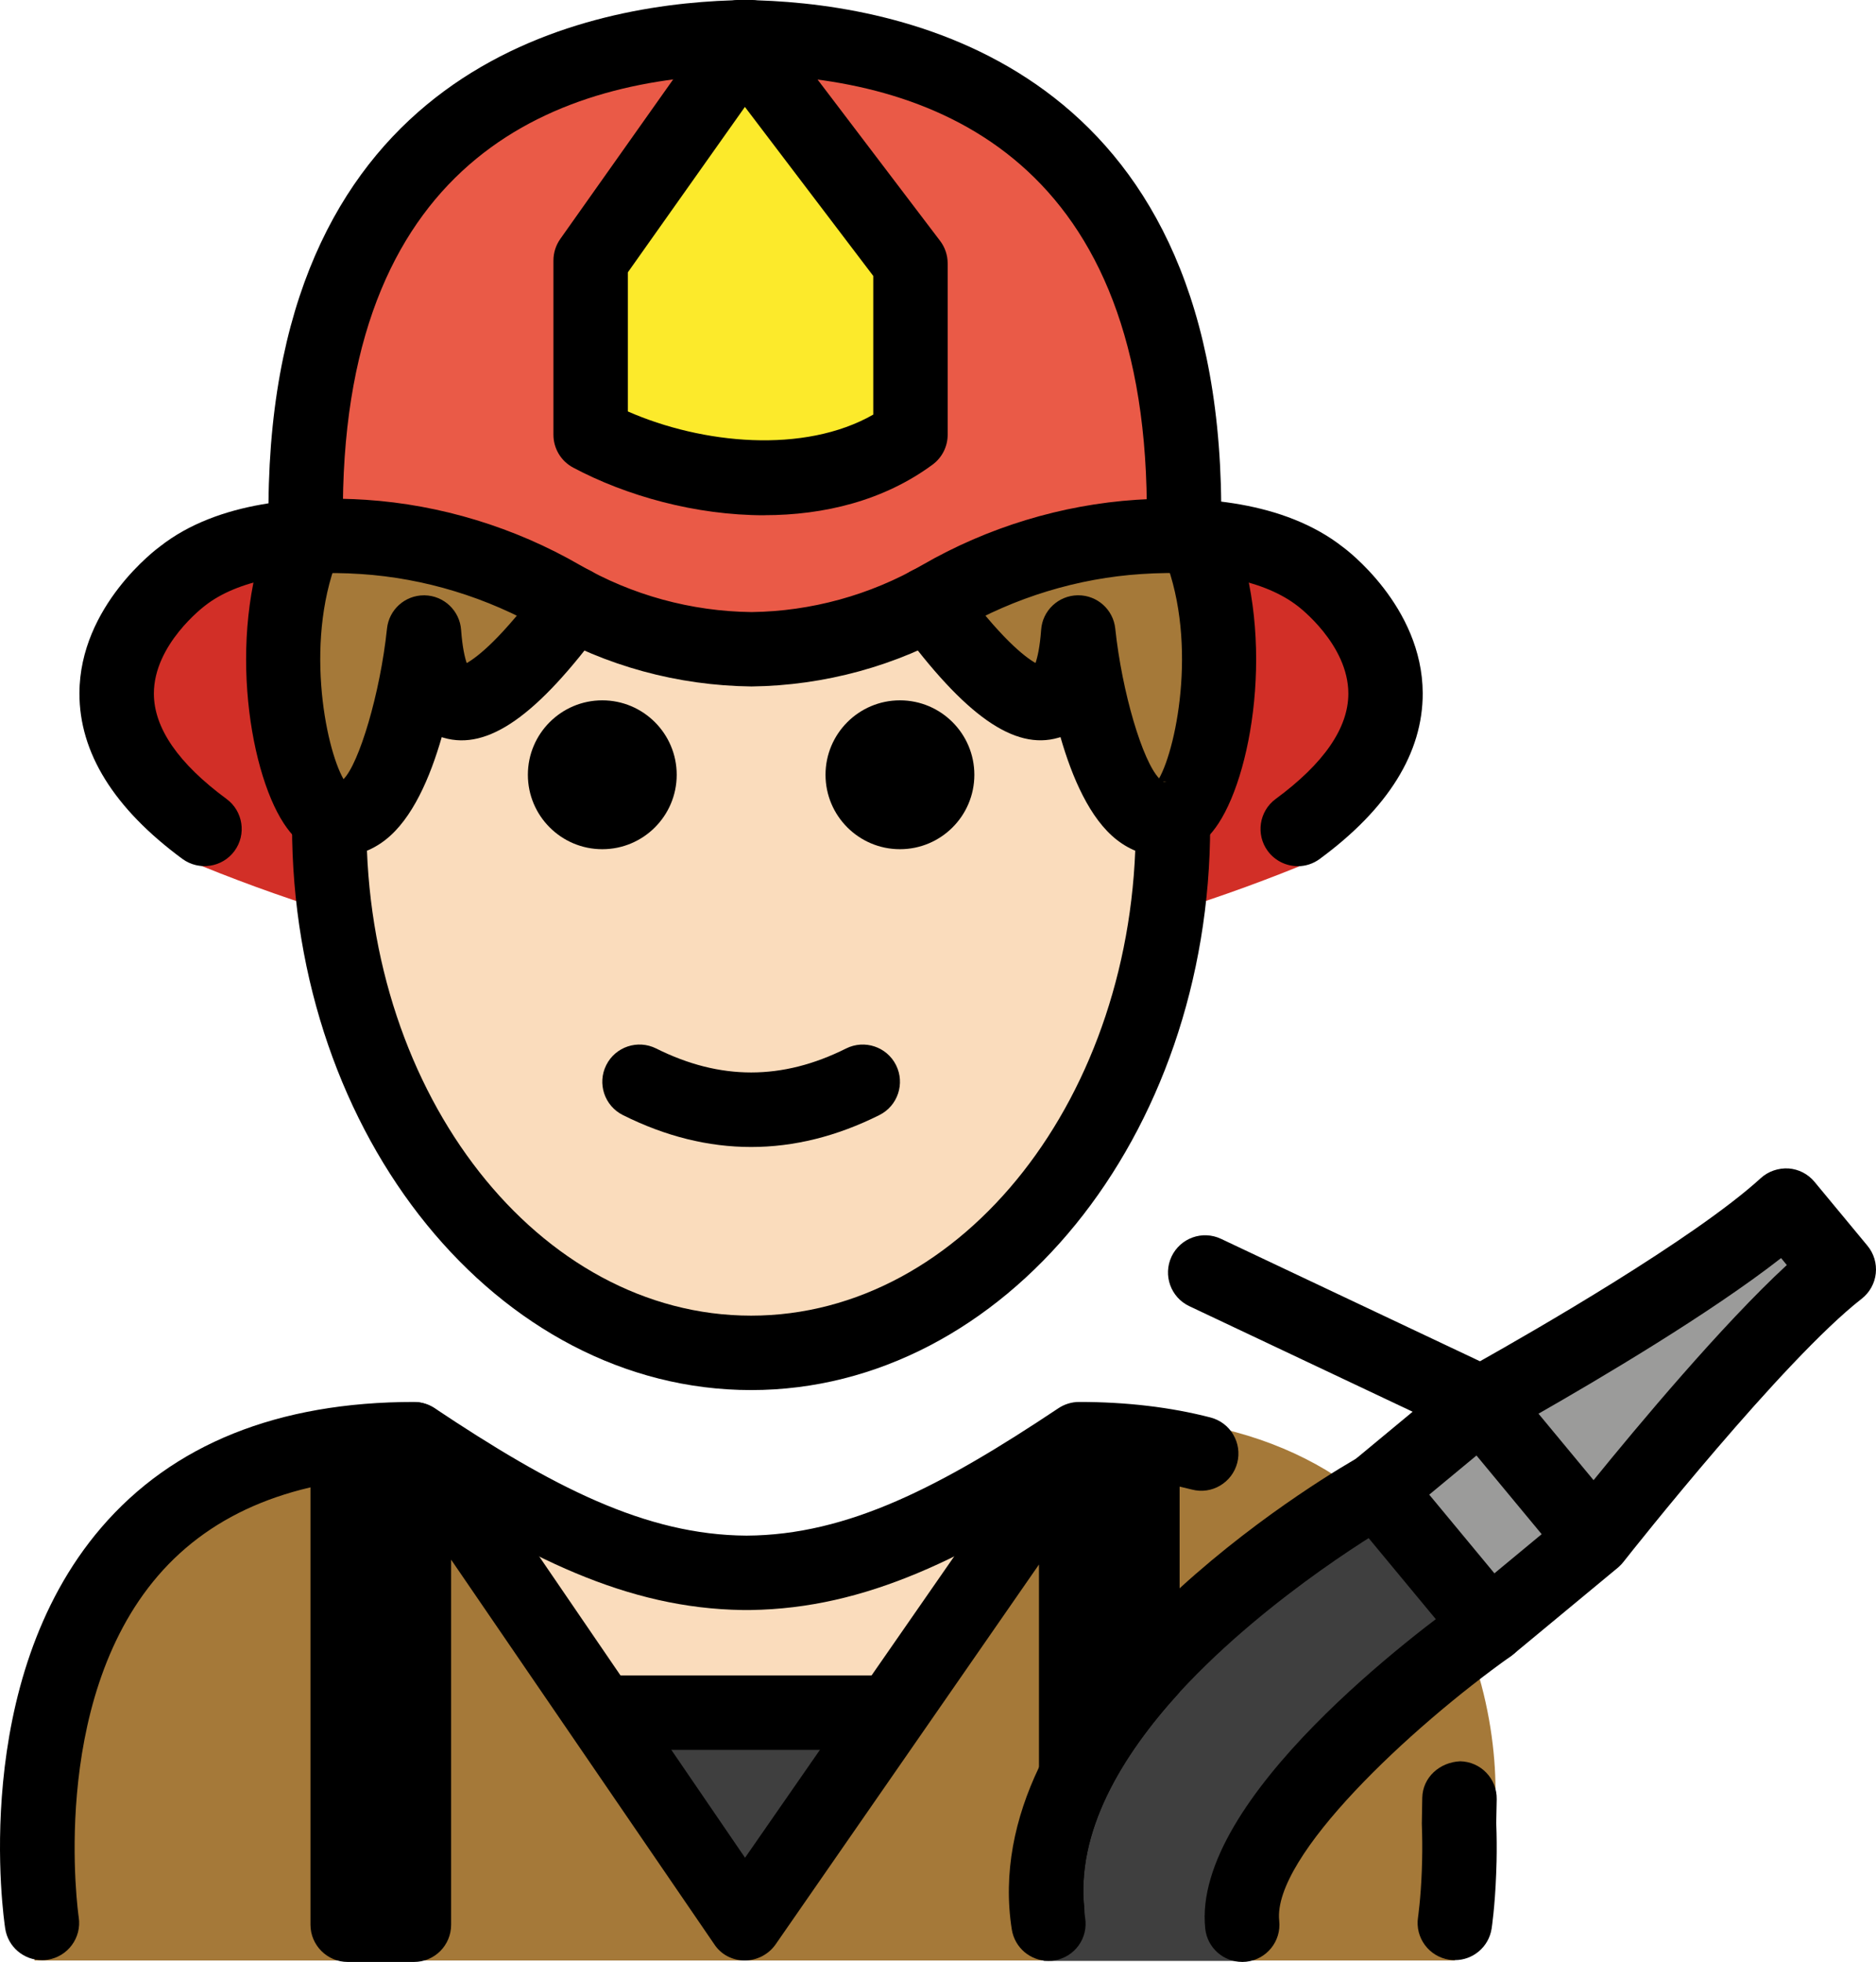 <svg xmlns="http://www.w3.org/2000/svg" xmlns:svg="http://www.w3.org/2000/svg" id="emoji" width="50.422" height="52.72" version="1.1" viewBox="0 0 50.422 52.72"><g id="color" transform="translate(-15.795,-6.2)"><path id="path1" fill="#a57939" d="m 16.725,58.881 c 0,0 -2,-13.5 10,-13.5 3.192,2.128 5.926,3.598 9,3.592 H 35.6 c 3.074,0.006 5.708,-2.564 8.9,-4.692 10.068,-0.586 11.802,7.479 11.449,10.887 -0.196,1.893 -1.118,3.683 -1.049,3.713"/><polygon id="polygon1" fill="#3f3f3f" points="31.981 52.703 39.701 52.703 35.811 58.574"/><path id="path2" fill="#d22f27" d="m 51.8,21.878 c -1.242,-1.028 -3.175,-1.284 -5.037,-1.156 -1.938,0.134 -3.831,0.747 -5.512,1.773 -1.687,1.03 -3.515,1.502 -5.273,1.523 -1.757,-0.022 -3.585,-0.494 -5.272,-1.523 -1.681,-1.026 -3.575,-1.639 -5.512,-1.773 -1.861,-0.128 -3.794,0.129 -5.037,1.156 0,0 -4.486,3.444 0.62,7.412 10.134,4.227 20.268,4.227 30.402,10e-5 5.106,-3.968 0.62,-7.412 0.62,-7.412 z"/><path id="path3" fill="#ea5a47" d="m 35.761,7.2 c 0.069,0 0.14,0.005 0.209,0.006 0.069,-8e-4 0.14,-0.006 0.209,-0.006 z"/><path id="path4" fill="#ea5a47" d="M 35.97,7.206 C 30.542,7.268 24.251,9.779 24.167,19.749 l -0.28,0.899 c 0.599,-0.056 1.218,-0.061 1.829,-0.021 1.873,0.122 3.703,0.684 5.327,1.624 1.631,0.943 3.397,1.375 5.096,1.395 1.698,-0.02 3.465,-0.452 5.096,-1.395 1.625,-0.939 3.455,-1.501 5.327,-1.624 0.506,-0.033 1.017,-0.034 1.518,-0.004 L 47.773,19.749 C 47.689,9.779 41.398,7.268 35.97,7.206 Z"/><path id="path5" fill="#9b9b9a" d="m 63.661,38.592 1.43,1.72 c -2.29,1.78 -6.58,7.24 -6.58,7.24 l -3.03,-3.65 c 0,0 5.93,-3.25 8.18,-5.31 z"/><rect id="rect5" width="3.65" height="4.744" x="53.763" y="44.521" fill="#9b9b9a" transform="matrix(0.769,-0.639,0.639,0.769,-17.135,46.318)"/><path id="path6" fill="#3f3f3f" d="m 52.671,46.232 3.03,3.65 c 0,0 -6.98,5.92 -6.65,9.01 h -5.21 c -0.97,-6.13 8.83,-12.66 8.83,-12.66 z"/><path id="path7" fill="#fcea2b" d="m 31.67,17.882 v -4.682 l 4.117,-5.818 4.479,5.896 v 4.604 c -2.535,1.867 -6.377,1.181 -8.596,0 z"/></g><g id="skin" transform="translate(-15.795,-6.2)"><path id="path8" fill="#fadcbc" d="m 44.661,45.044 0.06,0.09 -5.02,7.57 h -7.72 l -5.06,-7.75 c 3.15,2.1 5.86,3.56 8.88,3.59 0.01,0 0.02,0 0.03,0 h 0.09 c 2.98,-0.03 5.65,-1.45 8.74,-3.5 z"/><path id="path9" fill="#fadcbc" d="m 35.761,23.646 c 2.841,0 9.402,-3.096 9.402,-3.096 1.223,2.262 1.937,4.989 1.937,7.924 0,7.828 -5.077,14.173 -11.339,14.173 -6.262,0 -11.339,-6.346 -11.339,-14.173 0,-2.915 0.704,-5.624 1.911,-7.877 0,0 6.587,3.049 9.428,3.049 z"/></g><g id="hair" transform="translate(-15.795,-6.2)"><path id="path10" fill="#a57939" d="m 30.981,22.422 c -1.419,1.934 -3.748,4.478 -4.013,0.773 0,0 -0.548,5.266 -2.397,5 -0.957,-10e-5 -2.139,-4.445 -0.756,-7.598"/><path id="path11" fill="#a57939" d="m 47.707,20.598 c 1.382,3.153 0.2,7.598 -0.756,7.598 -1.848,0.266 -2.397,-5 -2.397,-5 -0.265,3.705 -2.594,1.16 -4.013,-0.773"/></g><g id="line" transform="translate(-15.795,-6.2)"><path id="path12" d="m 41.983,27.019 c 0,1.105 -0.896,2 -2,2 -1.103,0 -2,-0.895 -2,-2 0,-1.103 0.896,-2 2,-2 1.103,0 2,0.896 2,2"/><path id="path13" d="m 33.983,27.019 c 0,1.105 -0.896,2 -2,2 -1.103,0 -2,-0.895 -2,-2 0,-1.103 0.896,-2 2,-2 1.103,0 2,0.896 2,2"/><path id="path14" d="m 35.983,37.021 c -1.152,0 -2.304,-0.286 -3.447,-0.858 -0.494,-0.247 -0.694,-0.848 -0.447,-1.342 0.247,-0.494 0.846,-0.694 1.342,-0.447 1.718,0.859 3.388,0.859 5.105,0 0.495,-0.247 1.095,-0.046 1.342,0.447 0.247,0.494 0.047,1.095 -0.447,1.342 -1.144,0.572 -2.295,0.858 -3.447,0.858 z"/><path id="path15" d="m 35.983,43.553 c -6.804,0 -12.339,-6.807 -12.339,-15.173 0,-0.552 0.447,-1 1,-1 0.553,0 1,0.448 1,1 0,7.264 4.638,13.173 10.339,13.173 5.7,0 10.338,-5.909 10.338,-13.173 0,-0.552 0.447,-1 1,-1 0.553,0 1,0.448 1,1 0,8.366 -5.535,15.173 -12.338,15.173 z"/><path id="path16" d="m 16.921,58.871 c -0.484,0 -0.91,-0.352 -0.986,-0.847 -0.041,-0.27 -0.973,-6.633 2.581,-10.775 1.923,-2.241 4.751,-3.377 8.407,-3.377 0.197,0 0.391,0.059 0.555,0.168 3.153,2.102 5.66,3.409 8.383,3.424 2.724,-0.014 5.23,-1.321 8.383,-3.424 0.164,-0.109 0.357,-0.168 0.555,-0.168 1.275,0 2.464,0.141 3.533,0.418 0.534,0.139 0.855,0.684 0.717,1.219 -0.139,0.534 -0.685,0.858 -1.219,0.717 -0.824,-0.213 -1.742,-0.331 -2.734,-0.351 -3.309,2.185 -6.025,3.545 -9.126,3.588 -0.021,0.001 -0.043,0.001 -0.065,0.001 -0.008,0 -0.014,0 -0.021,0 h -0.046 c -0.016,-0.001 -0.027,-0.001 -0.042,0 -0.015,0 -0.029,0 -0.044,-0.001 -3.099,-0.043 -5.816,-1.403 -9.126,-3.588 -2.897,0.057 -5.11,0.954 -6.586,2.669 -2.956,3.437 -2.138,9.12 -2.129,9.178 0.083,0.545 -0.292,1.055 -0.838,1.139 -0.051,0.008 -0.102,0.011 -0.152,0.011 z"/><path id="path17" d="m 36.339,20.046 c -1.852,0 -3.708,-0.52 -5.139,-1.281 -0.326,-0.173 -0.53,-0.513 -0.53,-0.883 v -4.683 c 0,-0.207 0.065,-0.409 0.184,-0.578 l 4.117,-5.818 c 0.185,-0.26 0.481,-0.417 0.8,-0.422 0.324,-0.015 0.621,0.142 0.812,0.395 l 4.479,5.896 c 0.133,0.174 0.204,0.387 0.204,0.605 v 4.604 c 0,0.318 -0.151,0.617 -0.407,0.805 -1.312,0.967 -2.914,1.358 -4.519,1.358 z m -3.669,-2.79 c 1.993,0.875 4.731,1.149 6.596,0.085 v -3.726 l -3.45,-4.542 -3.146,4.445 z"/><path id="path18" d="m 47.5,45.07 v 6.6 c -1.57,1.72 -2.79,3.76 -2.56,5.84 -0.15,0.04 -0.3,0.04 -0.45,0 -0.45,-0.11 -0.77,-0.51 -0.77,-0.97 v -8.3 l -7.08,10.21 c -0.19,0.27 -0.5,0.43 -0.83,0.43 -0.33,0 -0.64,-0.16 -0.82,-0.44 l -7.07,-10.33 v 9.81 c 0,0.55 -0.44,1 -1,1 h -1.78 c -0.55,0 -1,-0.45 -1,-1 v -12.87 c 0,-0.55 0.45,-1 1,-1 0.36,0 0.67,0.18 0.85,0.46 0.11,-0.28 0.34,-0.5 0.64,-0.59 0.41,-0.13 0.87,0.03 1.12,0.39 l 8.07,11.81 8.08,-11.64 c 0.25,-0.36 0.7,-0.52 1.12,-0.39 0.26,0.09 0.48,0.27 0.59,0.51 0.17,-0.31 0.5,-0.53 0.89,-0.53 0.55,0 1,0.45 1,1 z"/><path id="path19" d="m 39.702,53.222 h -7.719 c -0.553,0 -1,-0.447 -1,-1 0,-0.553 0.447,-1 1,-1 h 7.719 c 0.553,0 1,0.447 1,1 0,0.553 -0.447,1 -1,1 z"/><path id="path20" d="m 47.618,20.748 c -0.549,0 -0.995,-0.442 -1,-0.992 C 46.538,10.339 40.749,8.258 35.815,8.201 30.88,8.258 25.091,10.339 25.011,19.757 25.006,20.309 24.545,20.77 24.002,20.748 23.45,20.744 23.006,20.293 23.011,19.74 23.11,8.068 31.354,6.34 35.472,6.209 35.516,6.203 35.56,6.2 35.605,6.2 h 0.418 c 0.045,0 0.09,0.003 0.134,0.009 4.118,0.131 12.361,1.859 12.461,13.531 0.005,0.552 -0.44,1.004 -0.991,1.008 -0.003,0 -0.006,0 -0.009,0 z"/><path id="path21" d="m 47.037,29.206 c -0.435,0 -0.855,-0.149 -1.226,-0.439 -0.723,-0.564 -1.201,-1.675 -1.513,-2.76 -0.018,0.005 -0.035,0.011 -0.054,0.016 -1.185,0.346 -2.51,-0.585 -4.288,-3.01 -0.326,-0.445 -0.23,-1.071 0.215,-1.398 0.446,-0.326 1.071,-0.23 1.398,0.215 1.119,1.526 1.774,2.025 2.058,2.186 0.052,-0.152 0.117,-0.425 0.151,-0.892 0.036,-0.517 0.462,-0.919 0.981,-0.928 0.006,0 0.012,0 0.017,0 0.511,0 0.941,0.386 0.994,0.895 0.181,1.712 0.733,3.561 1.179,4.025 0.49,-0.878 1.065,-3.836 0.065,-6.118 -0.222,-0.506 0.009,-1.096 0.515,-1.317 0.51,-0.22 1.096,0.01 1.317,0.515 1.246,2.844 0.665,6.651 -0.3,8.128 -0.436,0.667 -0.928,0.846 -1.289,0.869 -0.073,0.008 -0.146,0.013 -0.22,0.013 z m 0.023,-2.001 c 0.004,0.002 0.009,0.004 0.014,0.006 0.046,-0.006 0.051,-0.016 0.098,-0.016 -0.04,0 -0.077,0.003 -0.111,0.009 z m -3.508,-3.023 z m 0.241,-0.092 z"/><path id="path22" d="m 24.929,29.206 c -0.073,0 -0.146,-0.005 -0.22,-0.013 -0.361,-0.024 -0.853,-0.202 -1.288,-0.869 -0.966,-1.478 -1.547,-5.285 -0.3,-8.128 0.222,-0.505 0.808,-0.736 1.317,-0.514 0.506,0.222 0.736,0.812 0.515,1.318 -1.008,2.297 -0.417,5.283 0.075,6.137 0.416,-0.417 0.986,-2.302 1.168,-4.044 0.053,-0.51 0.482,-0.896 0.994,-0.896 0.005,0 0.011,0 0.017,0 0.518,0.009 0.944,0.412 0.981,0.929 0.034,0.466 0.099,0.74 0.151,0.892 0.283,-0.161 0.938,-0.66 2.058,-2.186 0.327,-0.444 0.952,-0.542 1.398,-0.214 0.445,0.327 0.541,0.953 0.215,1.398 -1.779,2.424 -3.103,3.352 -4.289,3.009 -0.018,-0.005 -0.036,-0.011 -0.054,-0.017 -0.311,1.085 -0.79,2.197 -1.513,2.76 -0.371,0.289 -0.79,0.439 -1.226,0.439 z m 3.485,-5.024 z m -0.242,-0.092 z"/><path id="path23" d="m 50.676,29.475 c -0.308,0 -0.61,-0.142 -0.807,-0.407 -0.327,-0.445 -0.232,-1.071 0.213,-1.399 1.294,-0.953 1.951,-1.904 1.953,-2.828 0.002,-1.327 -1.341,-2.34 -1.354,-2.35 -0.877,-0.687 -2.363,-0.99 -4.21,-0.866 -1.706,0.111 -3.397,0.627 -4.892,1.491 -1.691,0.978 -3.622,1.506 -5.585,1.53 -1.986,-0.023 -3.917,-0.552 -5.608,-1.53 -1.495,-0.864 -3.187,-1.38 -4.892,-1.491 -1.845,-0.122 -3.334,0.18 -4.186,0.848 -0.037,0.029 -1.38,1.042 -1.377,2.368 0.002,0.923 0.659,1.875 1.953,2.828 0.445,0.328 0.54,0.954 0.213,1.398 -0.327,0.445 -0.953,0.538 -1.399,0.213 -1.841,-1.356 -2.772,-2.854 -2.768,-4.454 0.007,-2.346 2.084,-3.884 2.173,-3.948 1.56,-1.223 3.867,-1.355 5.521,-1.248 2.01,0.132 4.002,0.739 5.762,1.756 1.395,0.806 2.988,1.242 4.607,1.261 1.596,-0.019 3.189,-0.455 4.583,-1.261 1.76,-1.017 3.752,-1.624 5.763,-1.756 1.654,-0.109 3.961,0.023 5.55,1.27 0.06,0.043 2.137,1.581 2.145,3.927 0.004,1.6 -0.927,3.099 -2.768,4.454 -0.179,0.132 -0.386,0.195 -0.592,0.195 z"/><path id="path24" d="m 55.83,50.885 c -0.288,0 -0.573,-0.123 -0.77,-0.362 l -3.028,-3.654 c -0.17,-0.204 -0.251,-0.467 -0.227,-0.732 0.025,-0.264 0.154,-0.507 0.358,-0.676 l 1.6,-1.326 -6.003,-2.837 c -0.499,-0.236 -0.712,-0.832 -0.477,-1.332 0.236,-0.498 0.829,-0.714 1.332,-0.476 l 6.958,3.289 c 1.402,-0.788 5.757,-3.287 7.548,-4.922 0.202,-0.184 0.471,-0.274 0.743,-0.26 0.272,0.019 0.526,0.149 0.7,0.36 l 1.422,1.716 c 0.173,0.208 0.254,0.477 0.225,0.746 -0.029,0.269 -0.166,0.515 -0.38,0.681 -2.104,1.639 -6.141,6.738 -6.394,7.06 -0.038,0.05 -0.082,0.098 -0.131,0.142 v 0 l -9e-4,10e-4 c -0.011,0.01 -0.021,0.018 -0.033,0.028 l -2.806,2.324 c -0.186,0.155 -0.412,0.231 -0.637,0.231 z m -1.621,-4.522 1.752,2.114 1.27,-1.052 -1.752,-2.114 z m 2.937,-2.175 1.48,1.786 c 1.176,-1.448 3.451,-4.173 5.194,-5.781 L 63.666,40.006 c -1.915,1.496 -4.931,3.274 -6.521,4.182 z"/><path id="path25" d="m 53.29,47.1 c -0.06,0.03 -3.34,1.91 -5.79,4.57 -1.57,1.72 -2.79,3.76 -2.56,5.84 0,0.07 0.01,0.15 0.02,0.22 0.09,0.55 -0.28,1.06 -0.83,1.15 -0.05,0.01 -0.1,0.01 -0.16,0.01 -0.48,0 -0.9,-0.35 -0.98,-0.84 -0.24,-1.52 0.08,-3 0.73,-4.36 0.86,-1.83 2.31,-3.47 3.78,-4.81 2.28,-2.08 4.61,-3.41 4.81,-3.52 0.48,-0.27 1.09,-0.1 1.36,0.38 0.27,0.48 0.1,1.09 -0.38,1.36 z"/><path id="path26" d="m 49.182,58.919 c -0.505,0 -0.938,-0.381 -0.993,-0.893 -0.374,-3.495 5.817,-8.074 7.062,-8.956 0.451,-0.32 1.075,-0.215 1.393,0.237 0.319,0.45 0.214,1.074 -0.237,1.394 -2.698,1.915 -6.415,5.387 -6.23,7.112 0.059,0.55 -0.339,1.042 -0.888,1.101 -0.036,0.004 -0.072,0.006 -0.107,0.006 z"/><path id="path27" d="m 54.898,58.871 c -0.051,0 -0.102,-0.003 -0.152,-0.011 -0.546,-0.084 -0.921,-0.594 -0.838,-1.139 0,-0.005 0.072,-0.485 0.101,-1.239 l 0.009,-0.3 c 0.007,-0.299 0.005,-0.626 -0.008,-0.978 l 0.012,-0.695 c 0.011,-0.553 0.471,-0.957 1.02,-0.981 0.553,0.011 0.991,0.468 0.981,1.02 l -0.013,0.639 c 0.014,0.338 0.016,0.704 0.009,1.034 l -0.011,0.336 c -0.033,0.879 -0.118,1.443 -0.122,1.467 -0.076,0.494 -0.502,0.847 -0.986,0.847 z"/></g></svg>